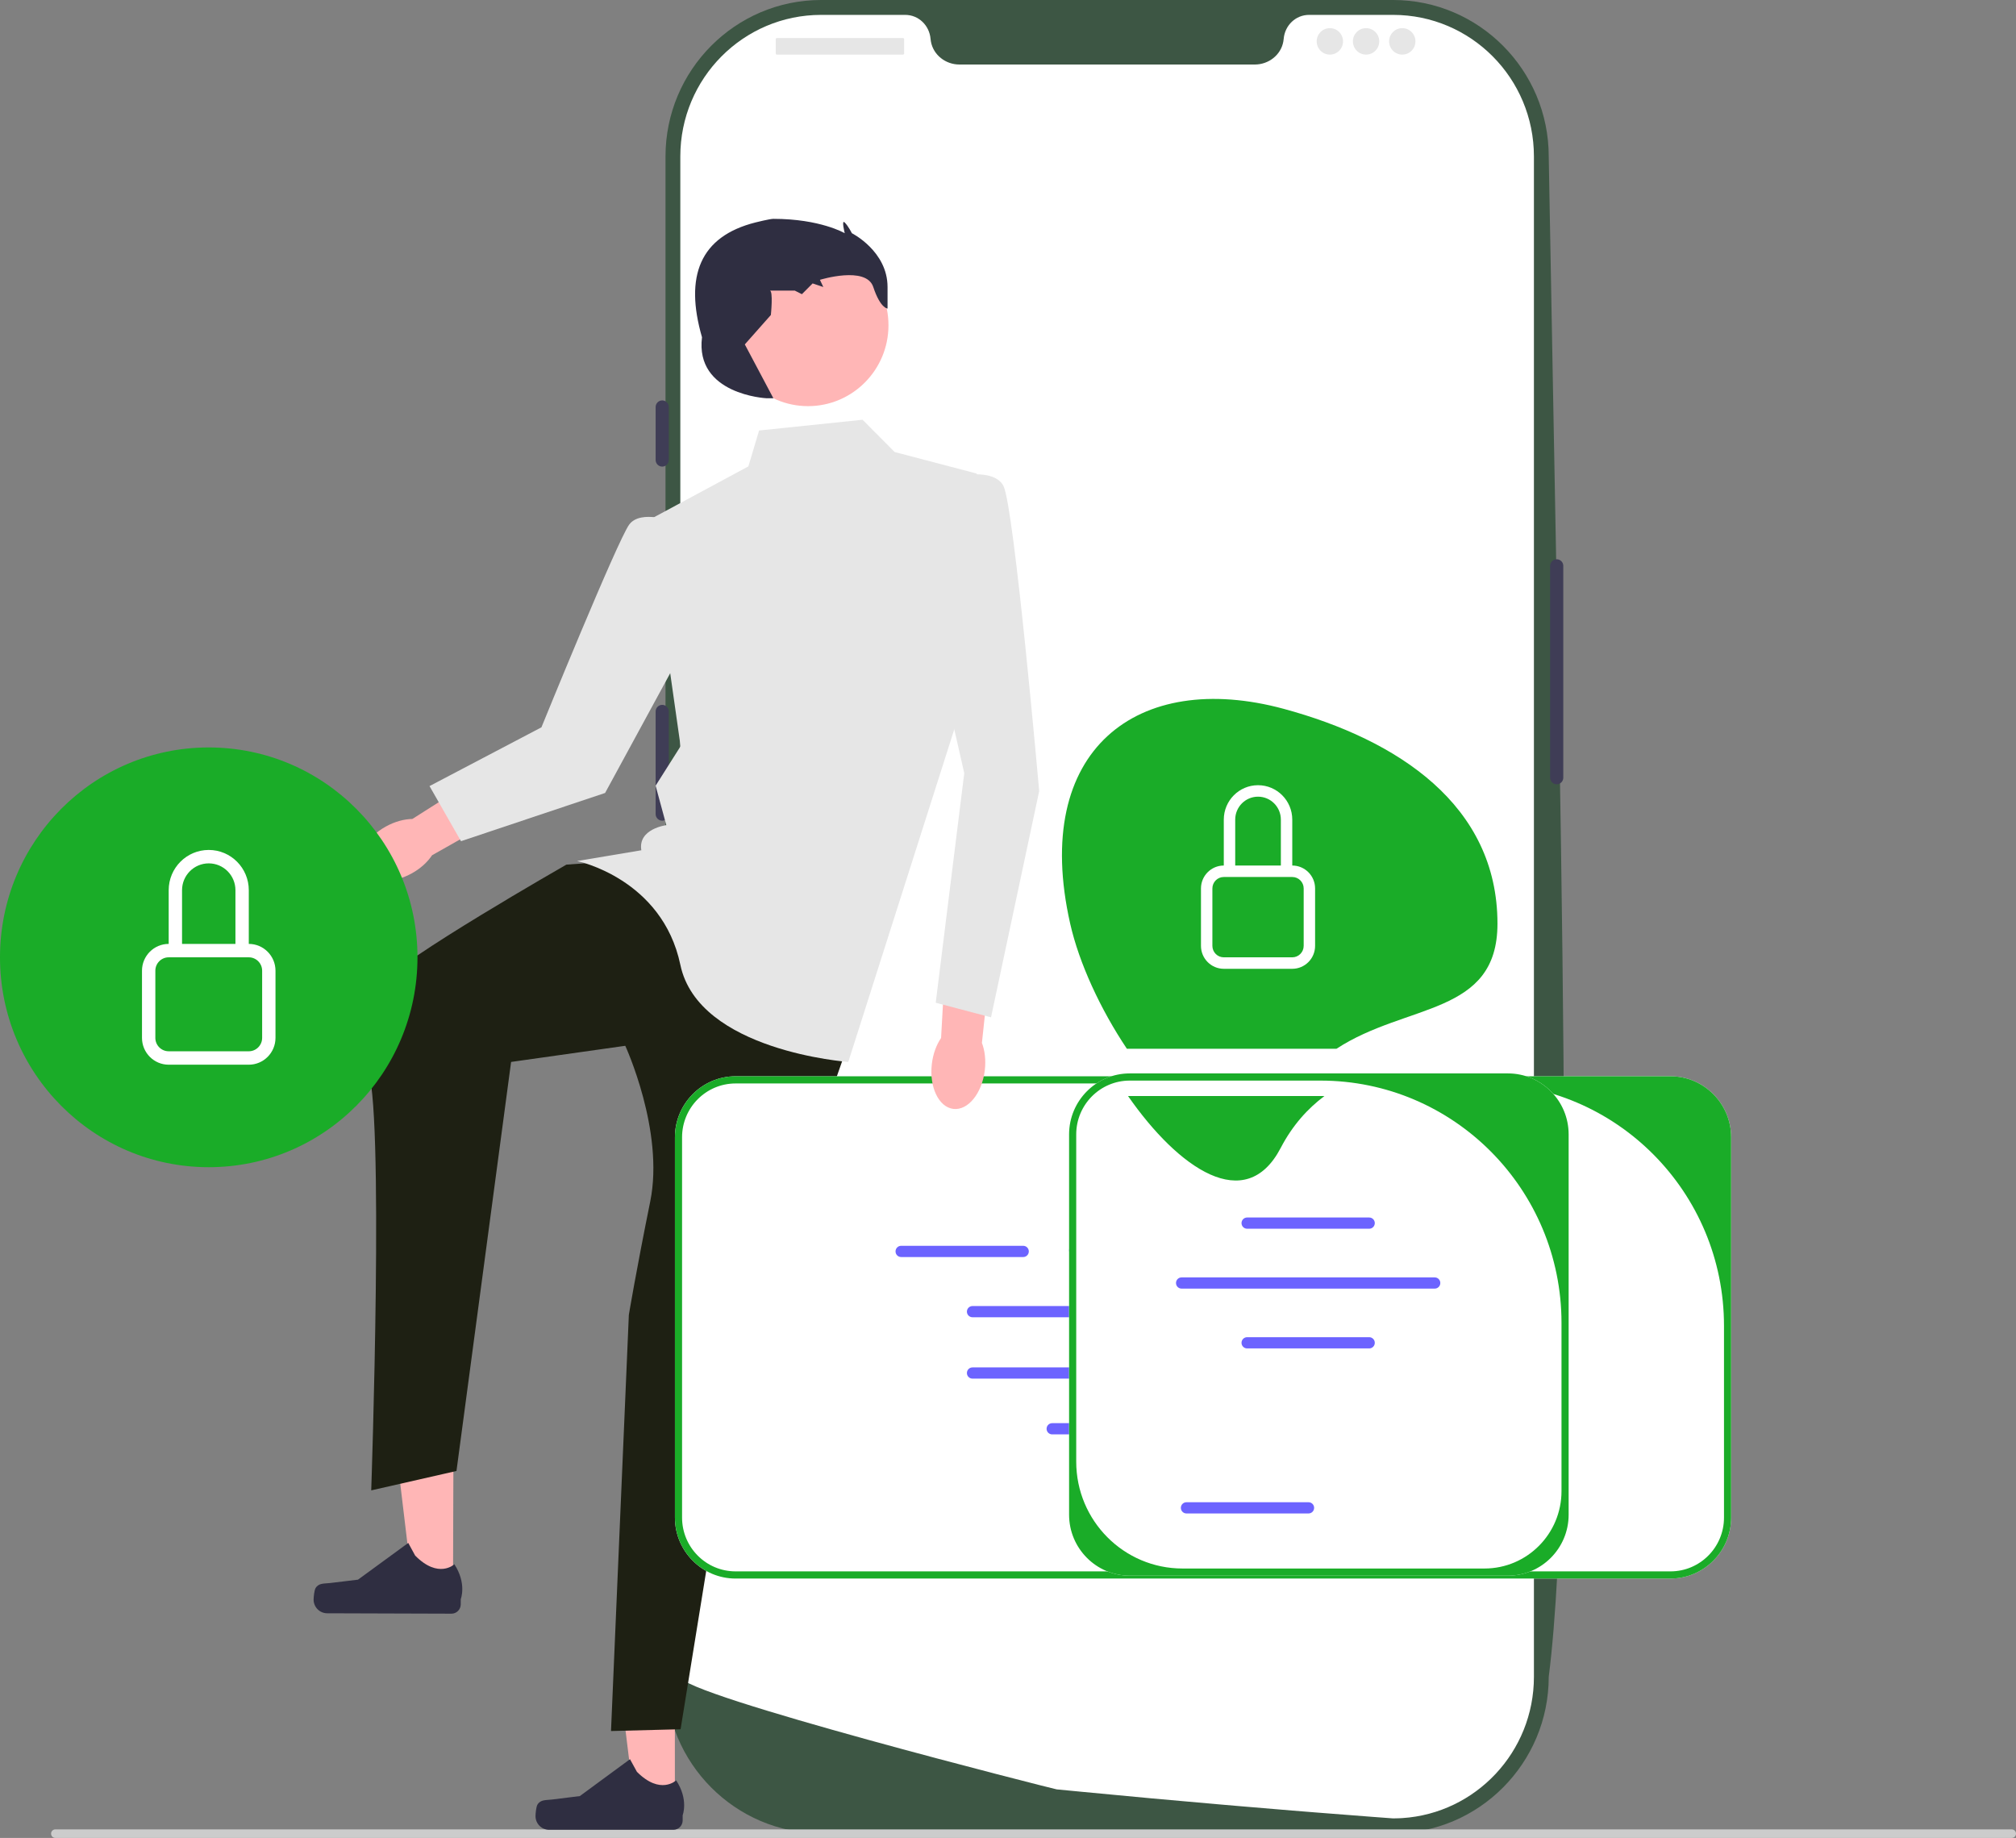<svg width="294" height="268" viewBox="0 0 294 268" fill="none" xmlns="http://www.w3.org/2000/svg">
<rect x="0" y="0" width="294" height="268" fill="#808080" stroke="none"/>
<g clip-path="url(#clip0_1_2)">
<path d="M203.166 267.325H119.744C107.232 267.325 97.053 257.091 97.053 244.513V22.812C97.053 10.234 107.232 0 119.744 0H161.455H203.166C215.678 0 225.857 10.234 225.857 22.812C227.41 111.84 230.058 211.538 225.857 244.513C225.857 257.091 215.678 267.325 203.166 267.325Z" fill="#3D5644"/>
<path d="M227.02 81.549C226.491 81.549 226.06 81.981 226.06 82.514V113.396C226.06 113.928 226.491 114.361 227.02 114.361C227.55 114.361 227.98 113.928 227.98 113.396V82.514C227.98 81.981 227.55 81.549 227.02 81.549Z" fill="#3F3D56"/>
<path d="M223.697 22.812V244.509C223.697 255.457 215.221 264.413 204.503 265.108H204.498C204.34 265.118 204.181 265.127 204.018 265.132C203.735 265.147 203.452 265.152 203.164 265.152C203.164 265.152 202.108 265.074 200.178 264.93C198.229 264.785 195.393 264.568 191.855 264.283C190.795 264.201 189.676 264.109 188.495 264.013C186.143 263.82 183.561 263.607 180.792 263.366C179.688 263.275 178.545 263.173 177.379 263.072C171.418 262.556 164.741 261.952 157.7 261.267C156.509 261.156 155.309 261.04 154.1 260.92C153.783 260.886 99.213 247.095 99.213 244.509V22.812C99.213 11.41 108.404 2.17 119.746 2.17H132.005C133.964 2.17 135.538 3.704 135.706 5.668C135.72 5.798 135.735 5.929 135.759 6.059C136.114 8.032 137.914 9.408 139.911 9.408H183C184.996 9.408 186.796 8.032 187.151 6.059C187.175 5.929 187.19 5.798 187.204 5.668C187.372 3.704 188.947 2.17 190.905 2.17H203.164C214.506 2.17 223.697 11.41 223.697 22.812Z" fill="white"/>
<path d="M96.573 58.387C96.043 58.387 95.613 58.82 95.613 59.352V67.073C95.613 67.605 96.043 68.038 96.573 68.038C97.102 68.038 97.533 67.605 97.533 67.073V59.352C97.533 58.82 97.102 58.387 96.573 58.387Z" fill="#3F3D56"/>
<path d="M96.573 81.549C96.043 81.549 95.613 81.981 95.613 82.514V97.472C95.613 98.004 96.043 98.437 96.573 98.437C97.102 98.437 97.533 98.004 97.533 97.472V82.514C97.533 81.981 97.102 81.549 96.573 81.549Z" fill="#3F3D56"/>
<path d="M96.573 102.78C96.043 102.78 95.613 103.213 95.613 103.745V118.704C95.613 119.236 96.043 119.669 96.573 119.669C97.102 119.669 97.533 119.236 97.533 118.704V103.745C97.533 103.213 97.102 102.78 96.573 102.78Z" fill="#3F3D56"/>
<path d="M131.69 5.549H113.294C113.204 5.549 113.132 5.622 113.132 5.712V7.8C113.132 7.889 113.204 7.962 113.294 7.962H131.69C131.779 7.962 131.852 7.889 131.852 7.8V5.712C131.852 5.622 131.779 5.549 131.69 5.549Z" fill="#E6E6E6"/>
<path d="M193.938 7.962C194.999 7.962 195.858 7.098 195.858 6.032C195.858 4.966 194.999 4.102 193.938 4.102C192.878 4.102 192.018 4.966 192.018 6.032C192.018 7.098 192.878 7.962 193.938 7.962Z" fill="#E6E6E6"/>
<path d="M199.218 7.962C200.278 7.962 201.138 7.098 201.138 6.032C201.138 4.966 200.278 4.102 199.218 4.102C198.158 4.102 197.298 4.966 197.298 6.032C197.298 7.098 198.158 7.962 199.218 7.962Z" fill="#E6E6E6"/>
<path d="M204.498 7.962C205.558 7.962 206.418 7.098 206.418 6.032C206.418 4.966 205.558 4.102 204.498 4.102C203.438 4.102 202.578 4.966 202.578 6.032C202.578 7.098 203.438 7.962 204.498 7.962Z" fill="#E6E6E6"/>
<path d="M7.449 267.377C7.449 267.723 7.725 268 8.068 268H293.381C293.724 268 294 267.723 294 267.377C294 267.032 293.724 266.755 293.381 266.755H8.068C7.725 266.755 7.449 267.032 7.449 267.377Z" fill="#CCCCCC"/>
<path d="M98.419 263.289L92.568 263.288L89.785 240.6L98.42 240.601L98.419 263.289Z" fill="#FFB6B6"/>
<path d="M78.373 263.155C78.191 263.464 78.095 264.459 78.095 264.818C78.095 265.921 78.984 266.814 80.081 266.814H98.2C98.948 266.814 99.555 266.205 99.555 265.452V264.694C99.555 264.694 100.451 262.415 98.606 259.605C98.606 259.605 96.312 261.805 92.885 258.36L91.874 256.519L84.558 261.898L80.503 262.4C79.616 262.509 78.829 262.383 78.373 263.155Z" fill="#2F2E41"/>
<path d="M66.063 231.776L60.212 231.757L57.5 209.06L66.135 209.088L66.063 231.776Z" fill="#FFB6B6"/>
<path d="M46.017 231.579C45.834 231.887 45.735 232.882 45.734 233.24C45.73 234.343 46.617 235.24 47.713 235.243L65.833 235.301C66.581 235.303 67.189 234.696 67.192 233.943L67.194 233.185C67.194 233.185 68.098 230.909 66.261 228.093C66.261 228.093 63.961 230.286 60.544 226.829L59.539 224.985L52.206 230.341L48.15 230.83C47.262 230.937 46.476 230.807 46.017 231.579Z" fill="#2F2E41"/>
<path d="M89.886 125.552L82.6 126.076C82.6 126.076 57.937 140.173 55.856 143.311C53.774 146.45 50.912 150.897 53.514 155.605C56.116 160.313 54.136 217.321 54.136 217.321L66.569 214.493L74.535 154.848L91.186 152.494C91.186 152.494 96.91 164.909 94.829 175.18C92.748 185.451 91.707 191.729 91.707 191.729L89.105 252.413L99.252 252.151L108.359 195.914L123.97 151.448L103.675 127.383L89.886 125.552Z" fill="#1E2013"/>
<path d="M125.791 61.207L110.7 62.776L109.139 68.007L94.569 75.855L99.252 108.812L95.61 114.567L97.171 120.321C97.171 120.321 93.008 120.844 93.528 123.983L84.162 125.552C84.162 125.552 96.585 128.102 99.219 140.69C101.854 153.279 123.709 154.848 123.709 154.848L140.882 100.965L142.443 69.054L130.474 65.915L125.791 61.207Z" fill="#E6E6E6"/>
<path d="M117.838 59.222C124.317 59.222 129.569 53.941 129.569 47.428C129.569 40.915 124.317 35.635 117.838 35.635C111.359 35.635 106.107 40.915 106.107 47.428C106.107 53.941 111.359 59.222 117.838 59.222Z" fill="#FFB6B6"/>
<path d="M111.741 58.068C111.741 58.068 101.334 57.545 102.374 49.175C99.798 40.261 102.078 34.474 110.18 32.434C110.18 32.434 112.261 31.911 112.782 31.911C119.626 31.911 123.189 34.004 123.189 34.004C123.189 34.004 122.669 31.932 123.189 32.445C123.709 32.958 124.23 34.004 124.23 34.004C124.23 34.004 129.434 36.619 129.434 41.851C129.434 47.082 129.434 44.99 129.434 44.99C129.434 44.99 128.393 44.99 127.352 41.851C126.311 38.712 119.573 40.804 119.573 40.804L120.067 41.851L118.506 41.328L116.945 42.897L115.904 42.374C115.904 42.374 111.741 42.374 112.261 42.374C112.782 42.374 112.419 45.929 112.419 45.929L108.619 50.221L112.782 58.068H111.741Z" fill="#2F2E41"/>
<path d="M56.294 120.506C53.331 122.132 51.763 124.986 52.792 126.881C53.821 128.777 57.057 128.995 60.02 127.37C61.316 126.658 62.346 125.711 63.007 124.712L75.475 117.666L72.061 111.855L60.133 119.418C58.94 119.437 57.59 119.795 56.294 120.506Z" fill="#FFB6B6"/>
<path d="M98.338 76.099C98.338 76.099 93.451 74.228 91.767 76.48C90.083 78.732 78.959 106.055 78.959 106.055L62.639 114.624L67.228 122.659L88.244 115.625L102.11 90.13L98.338 76.099Z" fill="#E6E6E6"/>
<path d="M252.456 165.833V221.285C252.456 226.189 248.488 230.178 243.61 230.178H107.274C102.396 230.178 98.427 226.189 98.427 221.285V165.833C98.427 160.929 102.396 156.939 107.274 156.939H243.61C248.488 156.939 252.456 160.929 252.456 165.833Z" fill="white"/>
<path d="M252.456 165.833V221.285C252.456 226.189 248.488 230.178 243.61 230.178H107.274C102.396 230.178 98.427 226.189 98.427 221.285V165.833C98.427 160.929 102.396 156.939 107.274 156.939H243.61C248.488 156.939 252.456 160.929 252.456 165.833ZM243.61 229.132C247.921 229.132 251.416 225.619 251.416 221.285V193.328C251.416 173.809 235.676 157.986 216.26 157.986H107.274C102.963 157.986 99.468 161.499 99.468 165.833V221.285C99.468 225.619 102.963 229.132 107.274 229.132H243.61Z" fill="#1AAC28"/>
<path d="M159.628 190.442H141.821C141.372 190.442 141.007 190.809 141.007 191.26C141.007 191.711 141.372 192.079 141.821 192.079H159.628C160.077 192.079 160.442 191.711 160.442 191.26C160.442 190.809 160.077 190.442 159.628 190.442Z" fill="#6C63FF"/>
<path d="M186.687 190.442H168.88C168.431 190.442 168.066 190.809 168.066 191.26C168.066 191.711 168.431 192.079 168.88 192.079H186.687C187.136 192.079 187.501 191.711 187.501 191.26C187.501 190.809 187.136 190.442 186.687 190.442Z" fill="#6C63FF"/>
<path d="M159.628 199.39H141.821C141.372 199.39 141.007 199.758 141.007 200.209C141.007 200.66 141.372 201.027 141.821 201.027H159.628C160.077 201.027 160.442 200.66 160.442 200.209C160.442 199.758 160.077 199.39 159.628 199.39Z" fill="#6C63FF"/>
<path d="M186.687 199.39H168.88C168.431 199.39 168.066 199.758 168.066 200.209C168.066 200.66 168.431 201.027 168.88 201.027H186.687C187.136 201.027 187.501 200.66 187.501 200.209C187.501 199.758 187.136 199.39 186.687 199.39Z" fill="#6C63FF"/>
<path d="M214.56 200.209C214.56 199.758 214.195 199.39 213.746 199.39H195.939C195.49 199.39 195.125 199.758 195.125 200.209C195.125 200.66 195.49 201.027 195.939 201.027H213.746C214.195 201.027 214.56 200.66 214.56 200.209Z" fill="#6C63FF"/>
<path d="M149.221 183.296C149.67 183.296 150.035 182.929 150.035 182.478C150.035 182.026 149.67 181.659 149.221 181.659H131.413C130.964 181.659 130.599 182.026 130.599 182.478C130.599 182.929 130.964 183.296 131.413 183.296H149.221Z" fill="#6C63FF"/>
<path d="M201.663 182.963H219.47C219.919 182.963 220.285 182.596 220.285 182.145C220.285 181.694 219.919 181.326 219.47 181.326H201.663C201.214 181.326 200.849 181.694 200.849 182.145C200.849 182.596 201.214 182.963 201.663 182.963Z" fill="#6C63FF"/>
<path d="M156.722 183.136H193.641C194.09 183.136 194.455 182.768 194.455 182.317C194.455 181.866 194.09 181.499 193.641 181.499H156.722C156.274 181.499 155.908 181.866 155.908 182.317C155.908 182.768 156.274 183.136 156.722 183.136Z" fill="#6C63FF"/>
<path d="M171.248 207.521H153.441C152.992 207.521 152.627 207.888 152.627 208.339C152.627 208.791 152.992 209.158 153.441 209.158H171.248C171.697 209.158 172.062 208.791 172.062 208.339C172.062 207.888 171.697 207.521 171.248 207.521Z" fill="#6C63FF"/>
<path d="M228.76 165.415V220.867C228.76 225.771 224.791 229.76 219.914 229.76H164.755C159.877 229.76 155.908 225.771 155.908 220.867V165.415C155.908 160.511 159.877 156.521 164.755 156.521H219.914C224.791 156.521 228.76 160.511 228.76 165.415Z" fill="white"/>
<path d="M228.76 165.415V220.867C228.76 225.771 224.791 229.76 219.914 229.76H164.755C159.877 229.76 155.908 225.771 155.908 220.867V165.415C155.908 160.511 159.877 156.521 164.755 156.521H219.914C224.791 156.521 228.76 160.511 228.76 165.415ZM216.492 228.714C222.692 228.714 227.719 223.66 227.719 217.427V192.91C227.719 173.391 211.979 157.568 192.564 157.568H164.755C160.444 157.568 156.949 161.081 156.949 165.415V213.13C156.949 221.737 163.889 228.714 172.45 228.714L216.492 228.714Z" fill="#1AAC28"/>
<path d="M199.677 179.169H181.869C181.42 179.169 181.055 178.802 181.055 178.35C181.055 177.899 181.42 177.532 181.869 177.532H199.677C200.126 177.532 200.491 177.899 200.491 178.35C200.491 178.802 200.126 179.169 199.677 179.169Z" fill="#6C63FF"/>
<path d="M199.677 196.623H181.869C181.42 196.623 181.055 196.255 181.055 195.804C181.055 195.353 181.42 194.986 181.869 194.986H199.677C200.126 194.986 200.491 195.353 200.491 195.804C200.491 196.255 200.126 196.623 199.677 196.623Z" fill="#6C63FF"/>
<path d="M190.83 220.687H173.023C172.574 220.687 172.209 220.32 172.209 219.868C172.209 219.417 172.574 219.05 173.023 219.05H190.83C191.279 219.05 191.644 219.417 191.644 219.868C191.644 220.32 191.279 220.687 190.83 220.687Z" fill="#6C63FF"/>
<path d="M209.232 187.902H172.314C171.865 187.902 171.5 187.534 171.5 187.083C171.5 186.632 171.865 186.265 172.314 186.265H209.232C209.681 186.265 210.046 186.632 210.046 187.083C210.046 187.534 209.681 187.902 209.232 187.902Z" fill="#6C63FF"/>
<path d="M218.381 134.687C218.381 117.389 203.838 107.872 187.225 103.365C165.926 97.587 150.327 109.28 156.069 134.687C157.37 140.445 160.483 147.171 164.336 152.924H194.909C205.122 146.239 218.381 148.114 218.381 134.687Z" fill="#1AAC28"/>
<path d="M186.768 167.388C188.507 164.055 190.712 161.651 193.141 159.82H164.505C171.875 170.404 181.65 177.197 186.768 167.388Z" fill="#1AAC28"/>
<path d="M183.463 116.168C185.302 116.168 186.792 117.667 186.792 119.515V126.208H180.135V119.515C180.135 117.667 181.625 116.168 183.463 116.168ZM188.456 126.208V119.515C188.456 116.743 186.221 114.495 183.463 114.495C180.706 114.495 178.47 116.743 178.47 119.515V126.208C176.632 126.208 175.142 127.706 175.142 129.554V137.92C175.142 139.768 176.632 141.266 178.47 141.266H188.456C190.295 141.266 191.785 139.768 191.785 137.92V129.554C191.785 127.706 190.295 126.208 188.456 126.208ZM178.47 127.881H188.456C189.375 127.881 190.121 128.63 190.121 129.554V137.92C190.121 138.844 189.375 139.593 188.456 139.593H178.47C177.551 139.593 176.806 138.844 176.806 137.92V129.554C176.806 128.63 177.551 127.881 178.47 127.881Z" fill="white"/>
<path d="M135.894 155.132C135.493 158.501 136.897 161.44 139.029 161.697C141.162 161.954 143.216 159.431 143.617 156.062C143.793 154.587 143.623 153.195 143.197 152.074L144.719 137.777L138.031 137.201L137.24 151.357C136.563 152.345 136.07 153.657 135.894 155.132Z" fill="#FFB6B6"/>
<path d="M137.499 69.838C137.499 69.838 144.784 67.746 146.346 70.885C147.907 74.024 151.549 115.351 151.549 115.351L144.524 148.34L136.459 146.216L140.621 112.736L134.897 87.625L137.499 69.838Z" fill="#E6E6E6"/>
<path d="M30.442 170.196C47.254 170.196 60.883 156.495 60.883 139.593C60.883 122.691 47.254 108.99 30.442 108.99C13.629 108.99 0 122.691 0 139.593C0 156.495 13.629 170.196 30.442 170.196Z" fill="#1AAC28"/>
<path d="M30.442 125.893C32.592 125.893 34.335 127.645 34.335 129.807V137.636H26.548V129.807C26.548 127.645 28.291 125.893 30.442 125.893ZM36.282 137.636V129.807C36.282 126.564 33.667 123.936 30.442 123.936C27.216 123.936 24.601 126.564 24.601 129.807V137.636C22.451 137.636 20.707 139.388 20.707 141.55V151.336C20.707 153.498 22.451 155.251 24.601 155.251H36.282C38.432 155.251 40.176 153.498 40.176 151.336V141.55C40.176 139.388 38.432 137.636 36.282 137.636ZM24.601 139.593H36.282C37.357 139.593 38.229 140.469 38.229 141.55V151.336C38.229 152.417 37.357 153.293 36.282 153.293H24.601C23.526 153.293 22.654 152.417 22.654 151.336V141.55C22.654 140.469 23.526 139.593 24.601 139.593Z" fill="white"/>
</g>
<defs>
<clipPath id="clip0_1_2">
<rect width="294" height="268" fill="white"/>
</clipPath>
</defs>
</svg>
